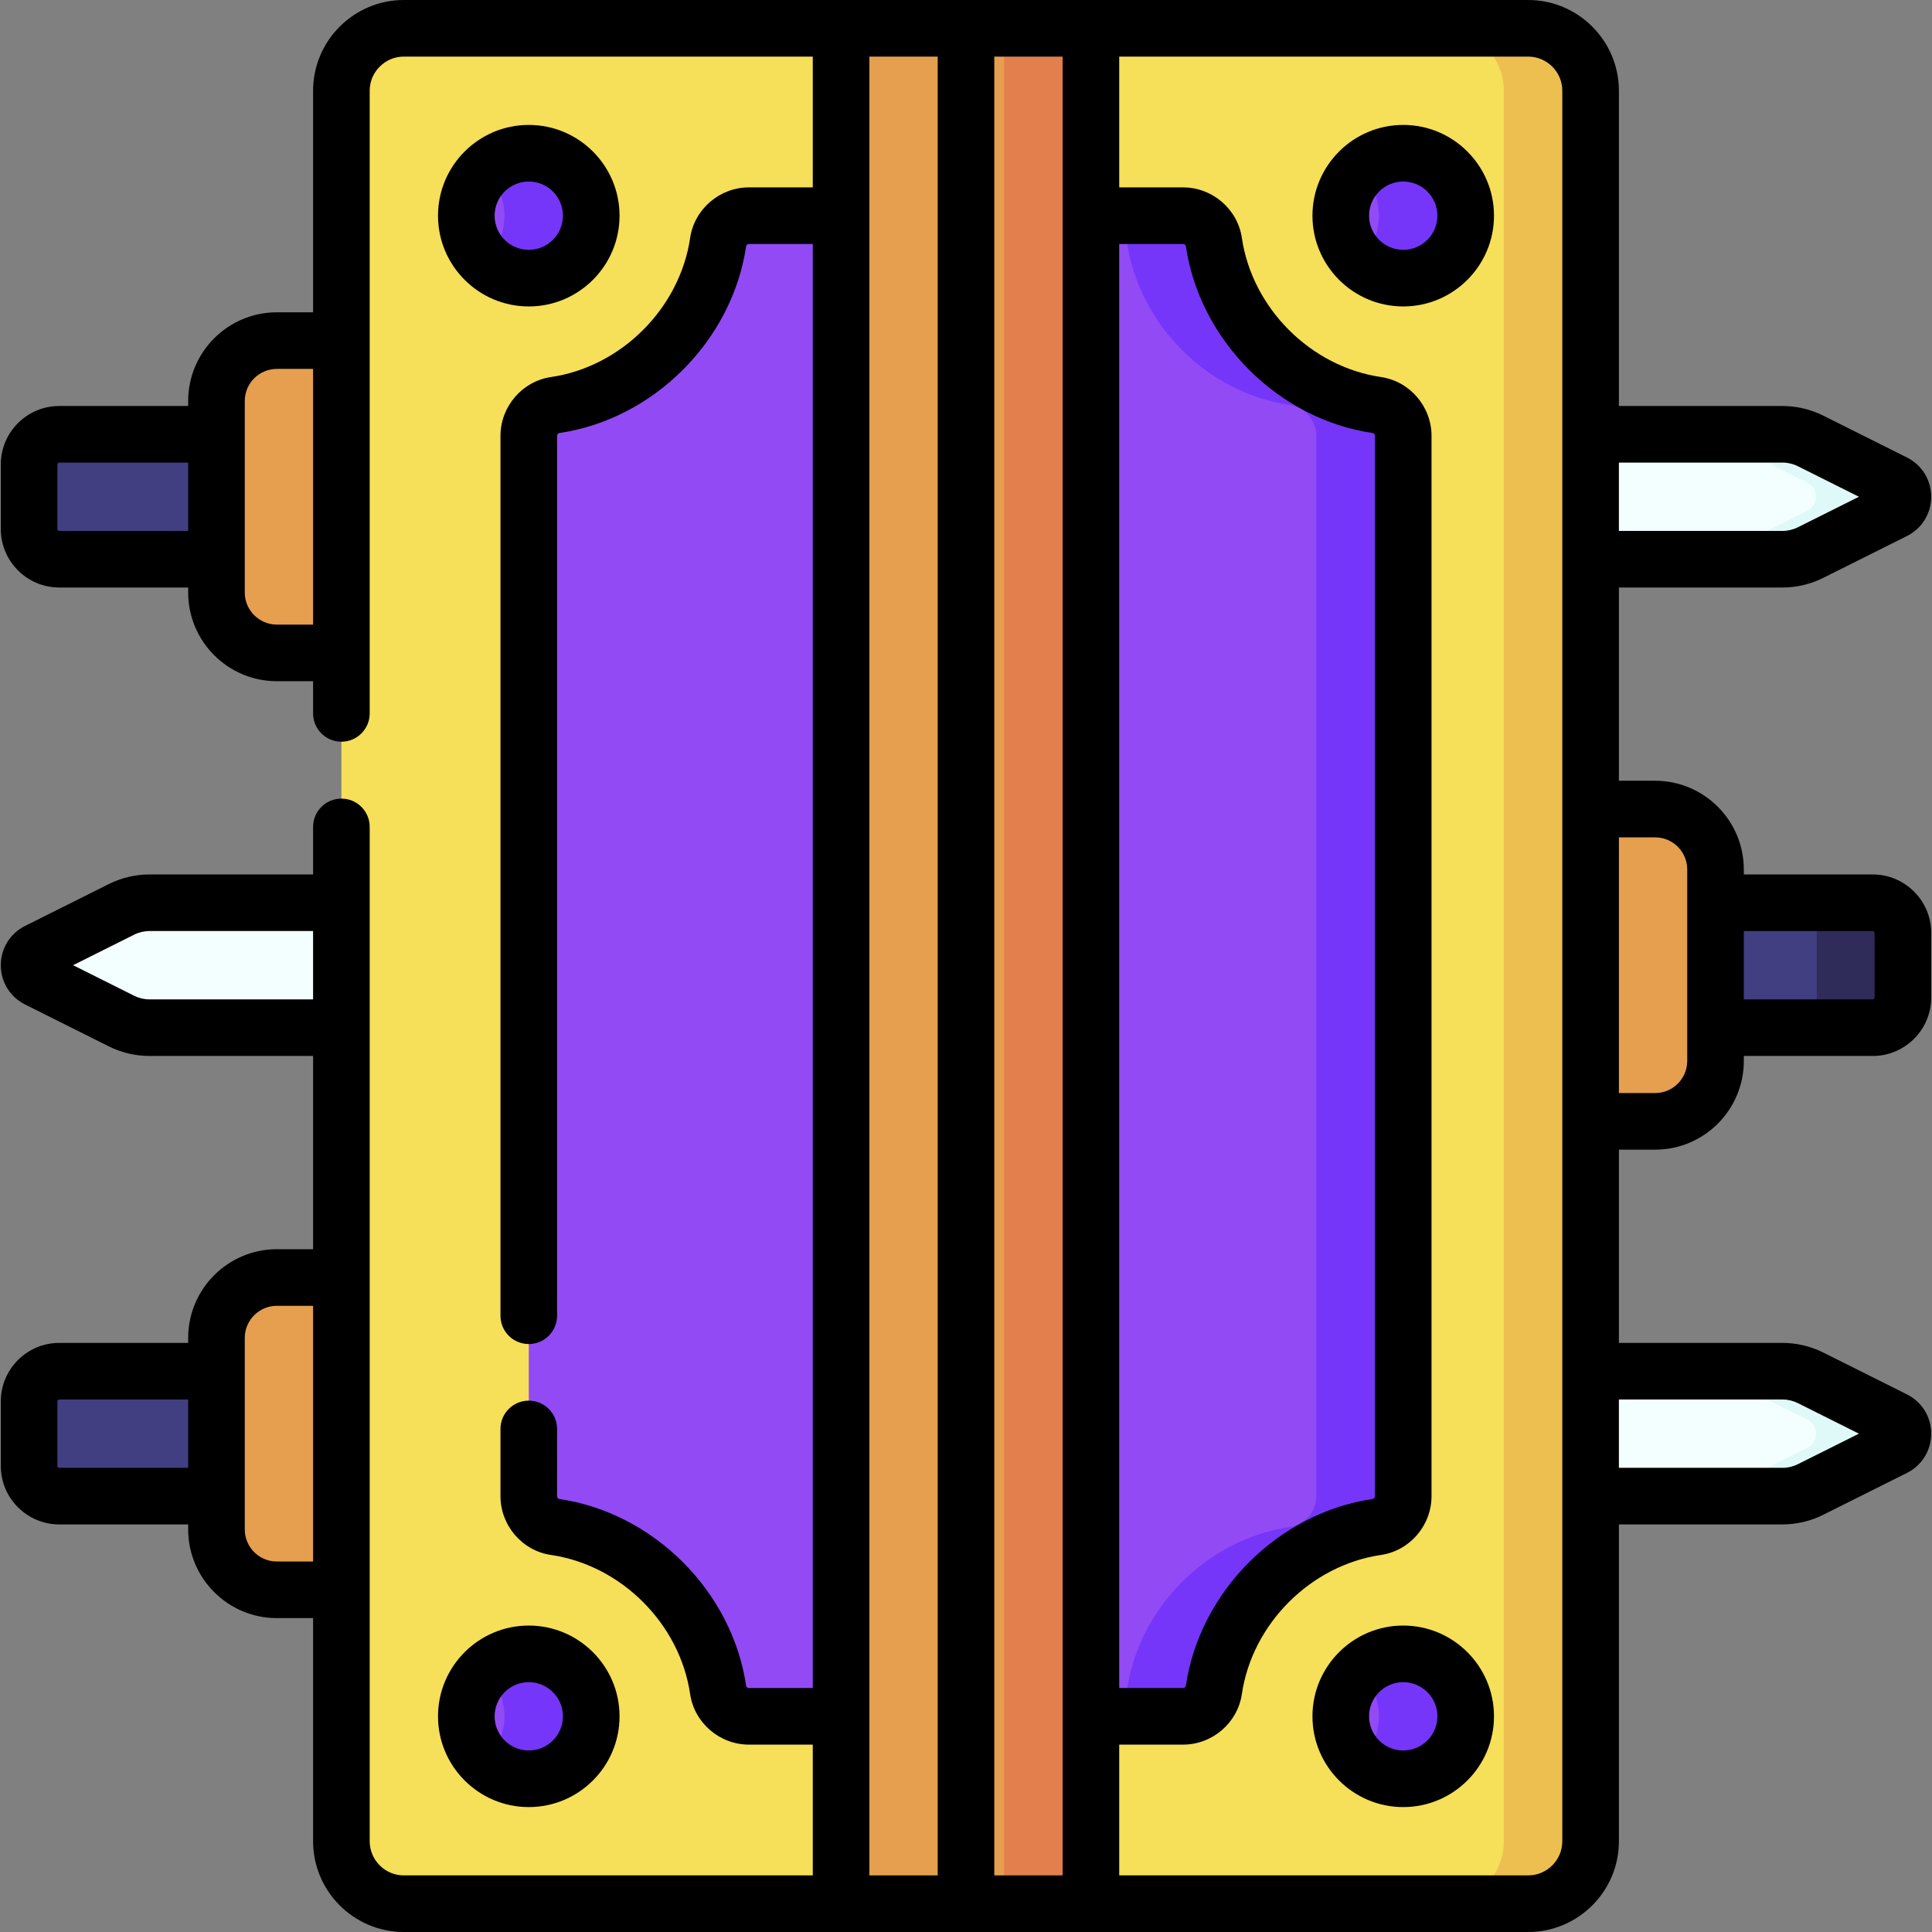 <svg id="Capa_1" enable-background="new 0 0 512 512" height="512" viewBox="0 0 512 512" width="512" xmlns="http://www.w3.org/2000/svg"><rect x="0" y="0" width="512" height="512" fill="#808080" stroke="none"/><g><g><path d="m450.632 272.343h45.658c4.418 0 8-3.582 8-8v-17.105c0-4.418-3.582-8-8-8h-45.658z" fill="#413e82"/><path d="m438.632 297.172h-21.106v-82.763h21.106c8.836 0 16 7.163 16 16v50.763c0 8.837-7.163 16-16 16z" fill="#e59f4f"/><path d="m61.368 115.092h-45.658c-4.418 0-8 3.582-8 8v17.105c0 4.418 3.582 8 8 8h45.658z" fill="#413e82"/><path d="m73.368 90.263h21.106v82.763h-21.106c-8.837 0-16-7.163-16-16v-50.763c0-8.836 7.163-16 16-16z" fill="#e59f4f"/><path d="m61.368 363.383h-45.658c-4.418 0-8 3.582-8 8v17.105c0 4.418 3.582 8 8 8h45.658z" fill="#413e82"/><path d="m73.368 338.554h21.106v82.763h-21.106c-8.837 0-16-7.163-16-16v-50.763c0-8.837 7.163-16 16-16z" fill="#e59f4f"/><g fill="#f3ffff"><path d="m94.473 239.238h-54.865c-2.57 0-5.104.598-7.403 1.747l-22.208 11.104c-3.05 1.525-3.05 5.878 0 7.403l22.208 11.104c2.298 1.149 4.833 1.747 7.403 1.747h54.866v-33.105z"/><path d="m416.526 148.198h55.866c2.57 0 5.104-.598 7.403-1.747l22.208-11.104c3.05-1.525 3.05-5.878 0-7.403l-22.208-11.104c-2.298-1.149-4.833-1.747-7.403-1.747h-55.866z"/><path d="m416.526 396.488h55.866c2.57 0 5.104-.598 7.403-1.747l22.208-11.104c3.05-1.525 3.05-5.878 0-7.403l-22.208-11.104c-2.298-1.149-4.833-1.747-7.403-1.747h-55.866z"/></g><path d="m502.003 127.944-22.208-11.104c-2.298-1.149-4.833-1.747-7.403-1.747h-23c2.57 0 5.104.598 7.403 1.747l22.208 11.104c3.05 1.525 3.05 5.878 0 7.403l-22.208 11.104c-2.298 1.149-4.833 1.748-7.403 1.748h23c2.57 0 5.104-.598 7.403-1.748l22.208-11.104c3.05-1.526 3.05-5.878 0-7.403z" fill="#dff9f9"/><path d="m502.003 376.234-22.208-11.104c-2.298-1.149-4.833-1.747-7.403-1.747h-23c2.57 0 5.104.598 7.403 1.747l22.208 11.104c3.05 1.525 3.05 5.878 0 7.403l-22.208 11.104c-2.298 1.149-4.833 1.747-7.403 1.747h23c2.57 0 5.104-.598 7.403-1.747l22.208-11.104c3.05-1.525 3.05-5.878 0-7.403z" fill="#dff9f9"/><g><path d="m404.974 7.5h-123.869l-25.105 11.777-25.105-11.777h-123.869c-9.142 0-16.553 7.411-16.553 16.553v463.895c0 9.142 7.411 16.553 16.553 16.553h123.869l25.105-8.907 25.105 8.906h123.869c9.142 0 16.553-7.411 16.553-16.553v-463.894c0-9.142-7.411-16.553-16.553-16.553z" fill="#f6df59"/><g fill="#924af5"><path d="m198.486 57.158c-4.07 0-7.579 2.953-8.17 6.98-3.209 21.85-21.224 39.984-43.212 43.205-4.024.589-6.972 4.103-6.972 8.17v280.976c0 4.067 2.948 7.58 6.972 8.17 21.989 3.221 40.003 21.355 43.212 43.205.591 4.027 4.1 6.98 8.17 6.98h115.028c4.07 0 7.579-2.953 8.171-6.98 3.209-21.85 21.224-39.984 43.212-43.205 4.024-.589 6.972-4.102 6.972-8.17v-280.977c0-4.067-2.948-7.58-6.972-8.17-21.989-3.221-40.003-21.355-43.212-43.205-.591-4.027-4.1-6.98-8.171-6.98h-115.028z"/><ellipse cx="140.131" cy="57.158" rx="16.553" ry="16.553" transform="matrix(.228 -.974 .974 .228 52.512 180.554)"/><ellipse cx="371.869" cy="57.158" rx="16.553" ry="16.553" transform="matrix(.707 -.707 .707 .707 68.501 279.692)"/><ellipse cx="140.131" cy="454.842" rx="16.553" ry="16.553" transform="matrix(.707 -.707 .707 .707 -280.578 232.308)"/><ellipse cx="371.869" cy="454.842" rx="16.553" ry="16.553" transform="matrix(.23 -.973 .973 .23 -156.244 712.261)"/></g><path d="m404.974 7.5h-23c9.142 0 16.553 7.411 16.553 16.553v463.895c0 9.142-7.411 16.553-16.553 16.553h23c9.142 0 16.553-7.411 16.553-16.553v-463.895c0-9.142-7.411-16.553-16.553-16.553z" fill="#edbf50"/><path d="m371.869 40.605c-4.472 0-8.521 1.781-11.5 4.662 3.111 3.009 5.053 7.22 5.053 11.89s-1.942 8.881-5.053 11.89c2.979 2.881 7.028 4.662 11.5 4.662 9.142 0 16.553-7.411 16.553-16.553-.001-9.14-7.412-16.551-16.553-16.551z" fill="#7536f9"/><path d="m371.869 438.289c-4.472 0-8.521 1.781-11.5 4.662 3.111 3.009 5.053 7.22 5.053 11.89s-1.942 8.881-5.053 11.89c2.979 2.881 7.028 4.662 11.5 4.662 9.142 0 16.553-7.411 16.553-16.553-.001-9.14-7.412-16.551-16.553-16.551z" fill="#7536f9"/><path d="m140.131 40.605c-4.472 0-8.521 1.781-11.5 4.662 3.111 3.009 5.053 7.22 5.053 11.89s-1.942 8.881-5.053 11.89c2.979 2.881 7.028 4.662 11.5 4.662 9.142 0 16.553-7.411 16.553-16.553 0-9.14-7.411-16.551-16.553-16.551z" fill="#7536f9"/><path d="m140.131 438.289c-4.472 0-8.521 1.781-11.5 4.662 3.111 3.009 5.053 7.22 5.053 11.89s-1.942 8.881-5.053 11.89c2.979 2.881 7.028 4.662 11.5 4.662 9.142 0 16.553-7.411 16.553-16.553 0-9.14-7.411-16.551-16.553-16.551z" fill="#7536f9"/><path d="m364.897 107.342c-21.989-3.221-40.003-21.354-43.212-43.205-.591-4.027-4.1-6.98-8.17-6.98h-23.037c4.07 0 7.579 2.953 8.17 6.98 3.209 21.85 21.224 39.984 43.212 43.205 4.024.589 6.972 4.103 6.972 8.17v280.976c0 4.067-2.948 7.58-6.972 8.17-21.989 3.221-40.003 21.354-43.212 43.205-.591 4.027-4.1 6.979-8.17 6.979h23.037c4.07 0 7.579-2.953 8.17-6.979 3.209-21.85 21.224-39.984 43.212-43.205 4.024-.589 6.972-4.103 6.972-8.17v-280.976c0-4.067-2.948-7.58-6.972-8.17z" fill="#7536f9"/></g><g><path d="m222.895 15.5v481c0 4.418 3.582 8 8 8h50.211c4.418 0 8-3.582 8-8v-481c0-4.418-3.582-8-8-8h-50.211c-4.419 0-8 3.582-8 8z" fill="#e59f4f"/><path d="m281.105 7.5h-23c4.418 0 8 3.582 8 8v481c0 4.418-3.582 8-8 8h23c4.418 0 8-3.582 8-8v-481c0-4.418-3.581-8-8-8z" fill="#e27f4d"/></g><path d="m496.29 239.238h-22.829c4.418 0 8 3.582 8 8v17.105c0 4.418-3.582 8-8 8h22.829c4.418 0 8-3.582 8-8v-17.105c0-4.419-3.582-8-8-8z" fill="#2f2c59"/></g><g><path d="m140.131 81.211c13.263 0 24.053-10.79 24.053-24.053s-10.79-24.053-24.053-24.053-24.053 10.79-24.053 24.053 10.791 24.053 24.053 24.053zm0-33.106c4.992 0 9.053 4.061 9.053 9.053s-4.061 9.053-9.053 9.053-9.053-4.061-9.053-9.053 4.062-9.053 9.053-9.053z"/><path d="m371.869 33.105c-13.263 0-24.053 10.79-24.053 24.053s10.79 24.053 24.053 24.053 24.053-10.79 24.053-24.053-10.79-24.053-24.053-24.053zm0 33.106c-4.992 0-9.053-4.061-9.053-9.053s4.061-9.053 9.053-9.053 9.053 4.061 9.053 9.053-4.061 9.053-9.053 9.053z"/><path d="m140.131 478.895c13.263 0 24.053-10.79 24.053-24.053s-10.79-24.053-24.053-24.053-24.053 10.79-24.053 24.053 10.791 24.053 24.053 24.053zm0-33.106c4.992 0 9.053 4.061 9.053 9.053s-4.061 9.053-9.053 9.053-9.053-4.06-9.053-9.053c.001-4.992 4.062-9.053 9.053-9.053z"/><path d="m371.869 430.789c-13.263 0-24.053 10.79-24.053 24.053s10.79 24.053 24.053 24.053 24.053-10.79 24.053-24.053-10.79-24.053-24.053-24.053zm0 33.106c-4.992 0-9.053-4.06-9.053-9.053 0-4.992 4.061-9.053 9.053-9.053s9.053 4.061 9.053 9.053-4.061 9.053-9.053 9.053z"/><path d="m496.29 231.737h-34.158v-1.329c0-12.958-10.542-23.5-23.5-23.5h-9.605v-51.21h43.366c3.714 0 7.434-.878 10.756-2.54l22.209-11.104c3.968-1.984 6.433-5.974 6.433-10.41s-2.465-8.425-6.434-10.409l-22.207-11.104c-3.322-1.661-7.042-2.539-10.757-2.539h-43.366v-83.54c-.001-13.262-10.791-24.052-24.053-24.052h-297.948c-13.263 0-24.053 10.79-24.053 24.053v58.711h-9.605c-12.958 0-23.5 10.542-23.5 23.5v1.329h-34.158c-8.547 0-15.5 6.953-15.5 15.5v17.105c0 8.547 6.953 15.5 15.5 15.5h34.158v1.328c0 12.958 10.542 23.5 23.5 23.5h9.605v8.533c0 4.143 3.358 7.5 7.5 7.5s7.5-3.357 7.5-7.5v-165.006c0-4.991 4.061-9.053 9.053-9.053h108.369v34.658h-16.909c-7.767 0-14.47 5.757-15.591 13.39-2.737 18.638-18.247 34.145-36.877 36.874-7.631 1.116-13.386 7.818-13.386 15.59v233.172c0 4.143 3.358 7.5 7.5 7.5s7.5-3.357 7.5-7.5v-233.172c0-.367.251-.703.559-.748 25.032-3.667 45.869-24.499 49.545-49.536.047-.319.376-.569.75-.569h16.909v382.684h-16.909c-.374 0-.703-.25-.75-.569-3.677-25.036-24.514-45.869-49.546-49.536-.308-.045-.558-.381-.558-.748v-17.805c0-4.143-3.358-7.5-7.5-7.5s-7.5 3.357-7.5 7.5v17.805c0 7.771 5.755 14.474 13.385 15.59 18.632 2.729 34.142 18.236 36.878 36.874 1.121 7.634 7.824 13.39 15.591 13.39h16.909v34.656h-108.369c-4.992 0-9.053-4.061-9.053-9.053v-268.81c0-4.143-3.358-7.5-7.5-7.5s-7.5 3.357-7.5 7.5v12.6h-43.365c-3.715 0-7.435.878-10.757 2.54l-22.209 11.104c-3.968 1.985-6.433 5.975-6.432 10.411 0 4.436 2.466 8.425 6.433 10.407l22.209 11.105c3.323 1.66 7.042 2.538 10.755 2.538h43.365v51.211h-9.605c-12.958 0-23.5 10.542-23.5 23.5v1.329h-34.157c-8.547 0-15.5 6.953-15.5 15.5v17.105c0 8.547 6.953 15.5 15.5 15.5h34.158v1.329c0 12.958 10.542 23.5 23.5 23.5h9.605v59.13c0 13.263 10.79 24.053 24.053 24.053h297.948c13.263 0 24.053-10.79 24.053-24.053v-83.959h43.366c3.714 0 7.434-.878 10.756-2.54l22.209-11.104c3.969-1.985 6.434-5.975 6.433-10.411 0-4.436-2.466-8.425-6.433-10.407l-22.208-11.104c-3.322-1.661-7.042-2.539-10.757-2.539h-43.366v-51.211h9.605c12.958 0 23.5-10.542 23.5-23.5v-1.329h34.158c8.547 0 15.5-6.953 15.5-15.5v-17.105c0-8.547-6.953-15.5-15.5-15.5zm-480.58-91.039c-.276 0-.5-.225-.5-.5v-17.105c0-.275.224-.5.5-.5h34.158v18.105zm57.658 24.828c-4.687 0-8.5-3.813-8.5-8.5v-8.828-33.105-8.829c0-4.687 3.813-8.5 8.5-8.5h9.605v67.763h-9.605zm-33.76 99.317c-1.398 0-2.799-.331-4.049-.955l-16.194-8.098 16.194-8.097c1.25-.626 2.65-.956 4.048-.956h43.365v18.105h-43.364zm-23.898 124.145c-.276 0-.5-.225-.5-.5v-17.105c0-.275.224-.5.5-.5h34.158v18.105zm57.658 24.829c-4.687 0-8.5-3.814-8.5-8.5v-8.829-33.105-8.829c0-4.687 3.813-8.5 8.5-8.5h9.605v67.764h-9.605zm399.025-291.224c1.398 0 2.798.33 4.049.955l16.194 8.097-16.195 8.098c-1.251.625-2.65.956-4.048.956h-43.366v-18.105h43.366zm-175.788-57.935h16.908c.374 0 .703.25.751.569 3.677 25.036 24.514 45.869 49.546 49.536.308.045.559.381.559.748v280.977c0 .367-.251.703-.56.748-25.031 3.667-45.868 24.5-49.546 49.537-.047.318-.376.568-.75.568h-16.908zm-66.211-49.658h18.106v482h-18.106zm33.106 0h18.105v482h-18.105zm150.526 472.947c0 4.992-4.062 9.053-9.053 9.053h-108.368v-34.658h16.908c7.768 0 14.472-5.757 15.591-13.39 2.737-18.638 18.247-34.145 36.878-36.874 7.632-1.116 13.387-7.819 13.387-15.59v-280.976c0-7.771-5.755-14.474-13.386-15.59-18.632-2.729-34.142-18.236-36.878-36.873-1.12-7.634-7.823-13.391-15.592-13.391h-16.908v-34.658h108.368c4.991 0 9.053 4.06 9.053 9.053zm58.367-117.064c1.398 0 2.798.33 4.048.955l16.194 8.098-16.194 8.097c-1.251.625-2.65.956-4.048.956h-43.366v-18.105h43.366zm-25.261-89.711c0 4.686-3.813 8.5-8.5 8.5h-9.605v-67.764h9.605c4.687 0 8.5 3.813 8.5 8.5v8.829 33.105zm49.658-16.829c0 .275-.225.5-.5.5h-34.158v-18.105h34.158c.275 0 .5.225.5.5z"/></g></g></svg>